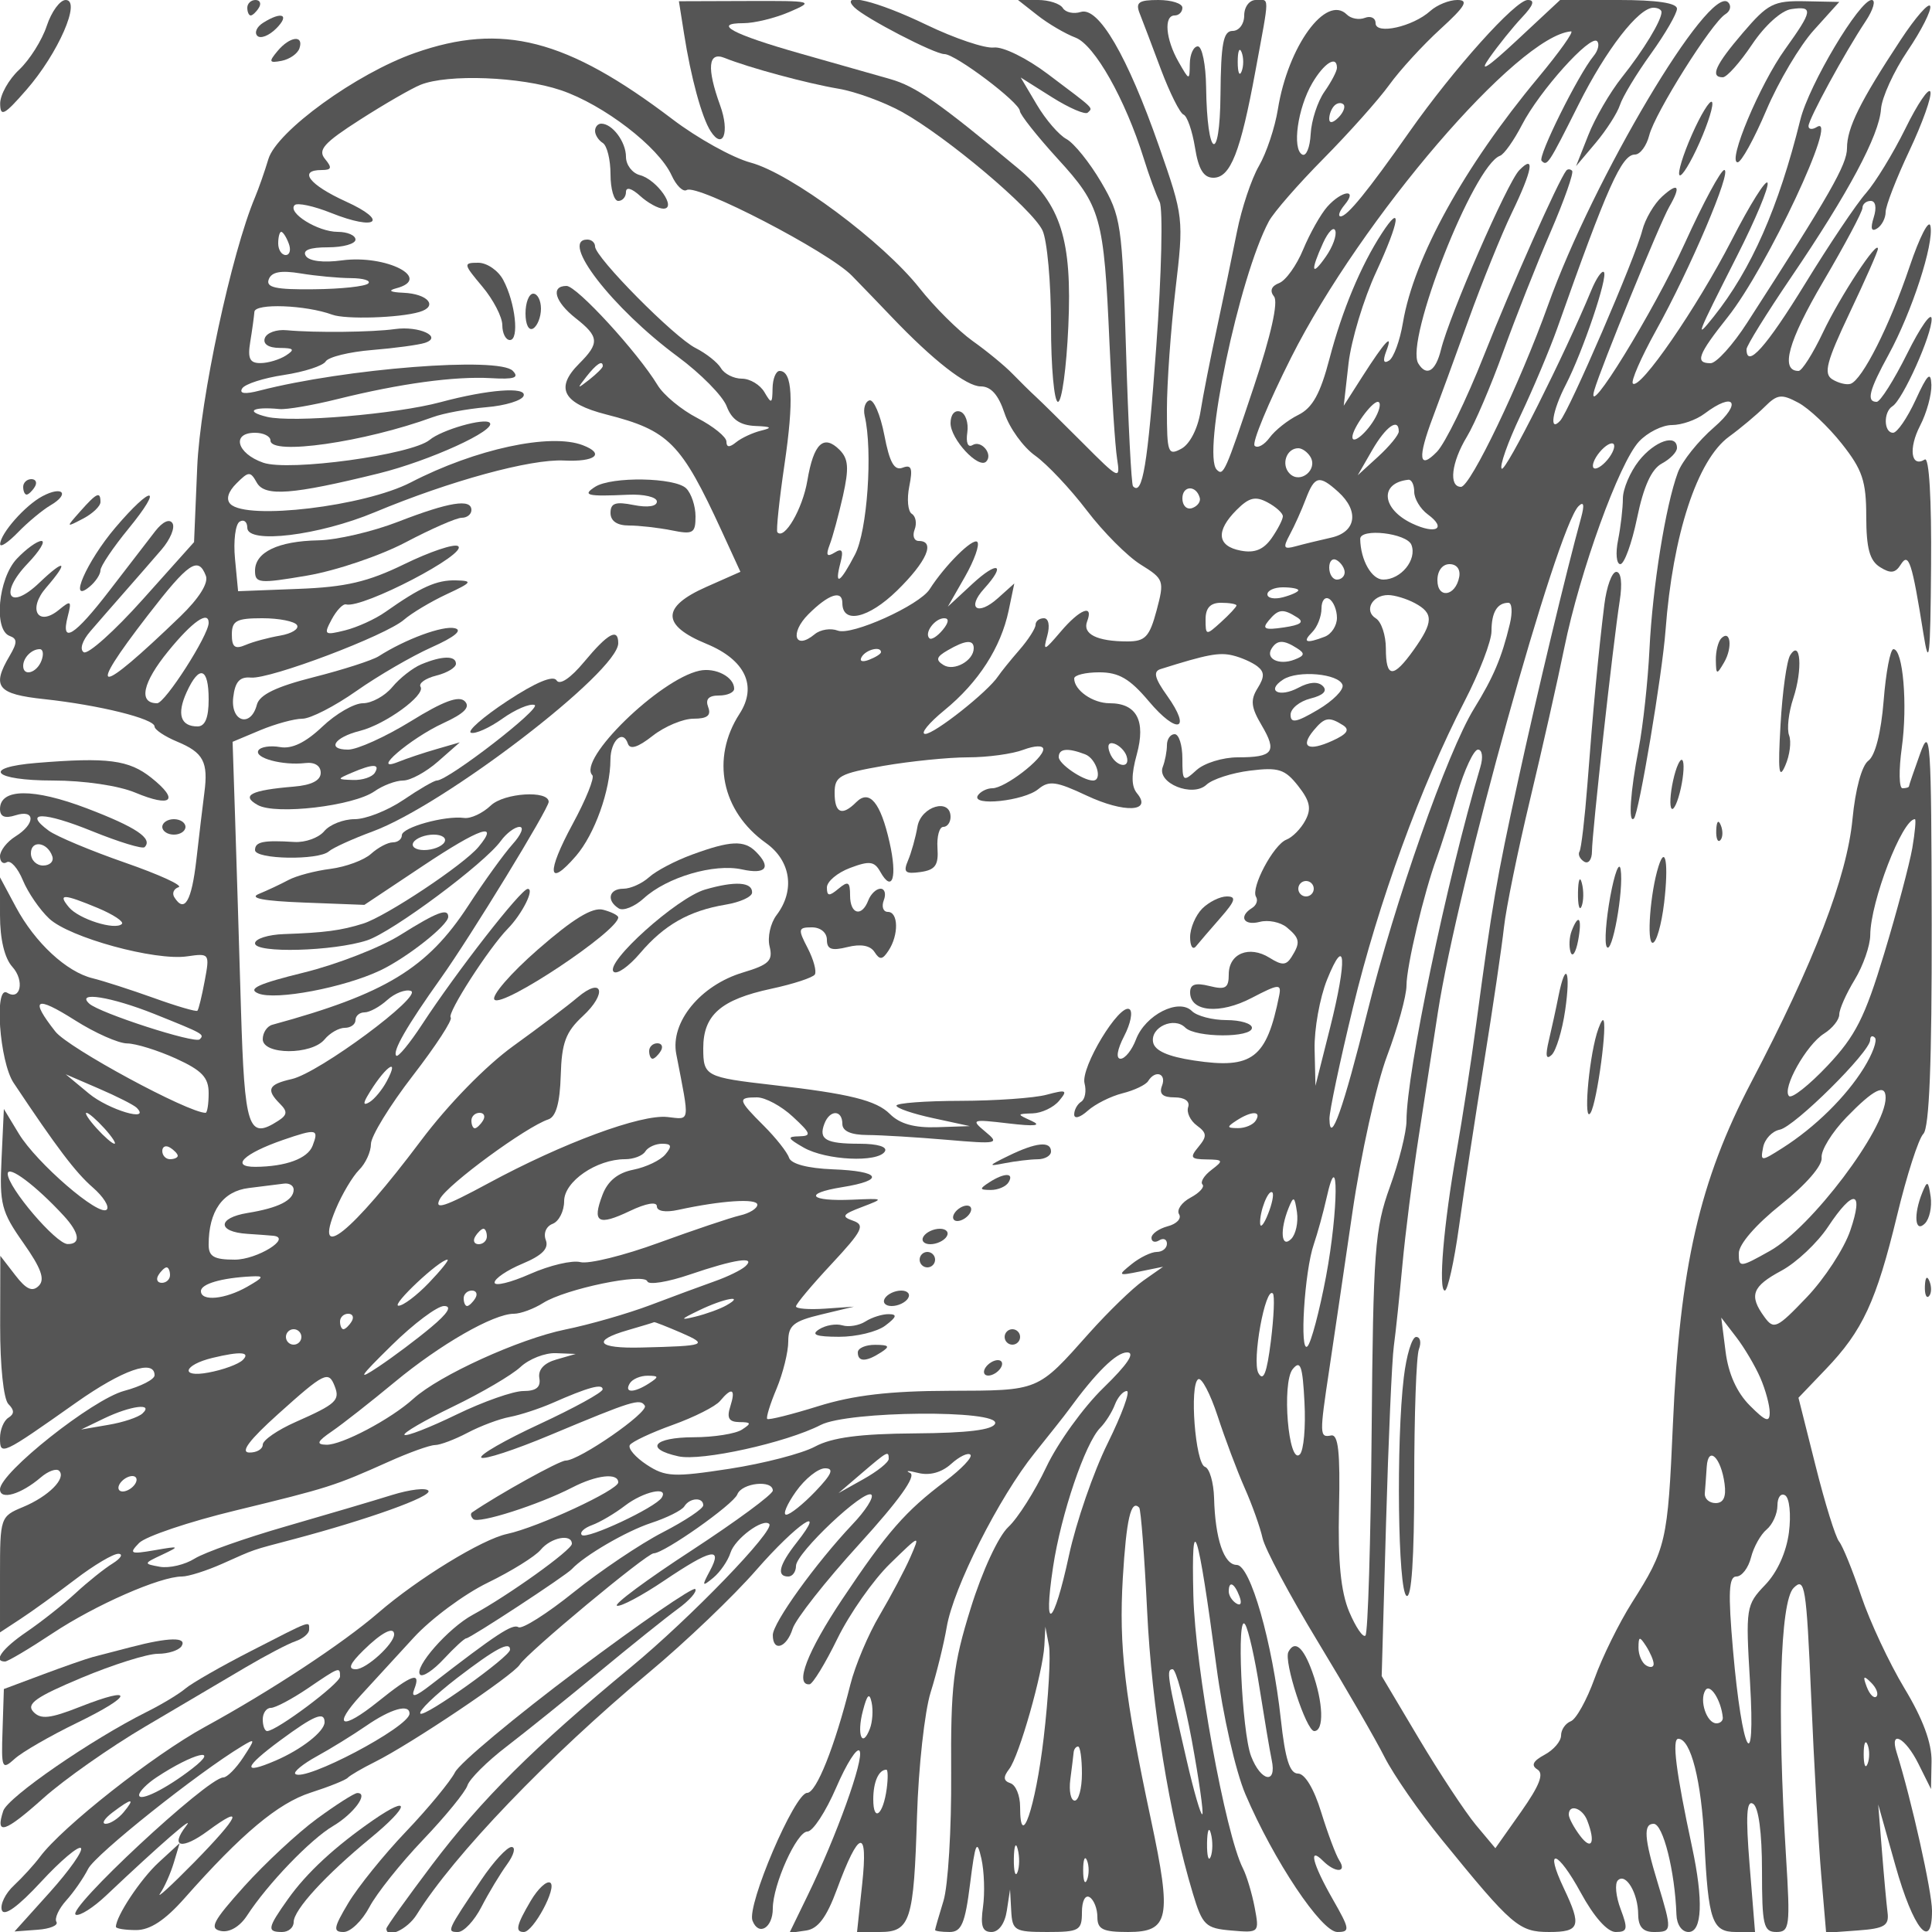 <svg xmlns="http://www.w3.org/2000/svg" version="1.0" width="250" height="250" viewBox="0 0 250 250" preserveAspectRatio="xMidYMid meet">
<g transform="translate(0,250) scale(0.01,-0.01)" fill="#555555" stroke="none">
<path d="M605 24665 c-61 -185 -222 -440 -358 -568 -136 -127 -246 -325 -245 -439 2 -176 54 -148 339 179 412 471 714 1163 509 1163 -74 0 -184 -151 -245 -335z"/>
<path d="M3200 24900 c0 -55 20 -100 44 -100 24 0 72 45 106 100 34 55 14 100 -44 100 -58 0 -106 -45 -106 -100z"/>
<path d="M8851 24567 c89 -570 230 -1087 344 -1264 161 -251 250 -15 124 332 -176 486 -156 701 56 616 315 -127 1067 -330 1475 -399 220 -37 589 -172 821 -300 577 -320 1683 -1252 1818 -1532 61 -126 111 -677 111 -1225 0 -547 41 -995 90 -995 50 0 110 439 134 975 51 1123 -96 1585 -649 2045 -1032 859 -1324 1062 -1656 1157 -203 58 -729 207 -1169 332 -870 247 -1139 391 -731 391 142 0 409 65 595 145 327 141 312 145 -546 142 l-883 -3 66 -417z"/>
<path d="M11055 24905 c139 -139 1037 -605 1166 -605 143 0 972 -625 976 -736 2 -47 222 -325 489 -618 561 -613 599 -749 671 -2394 29 -661 73 -1331 98 -1488 43 -277 29 -271 -440 200 -267 267 -541 538 -610 601 -69 63 -206 198 -305 300 -99 102 -331 293 -516 424 -184 132 -493 439 -685 682 -473 599 -1664 1485 -2186 1625 -234 63 -689 316 -1011 561 -1369 1040 -2204 1255 -3335 857 -755 -265 -1785 -1012 -1894 -1372 -48 -161 -126 -382 -172 -492 -306 -725 -712 -2619 -749 -3493 l-41 -972 -665 -743 c-365 -408 -708 -715 -762 -682 -56 35 -21 148 84 270 100 116 302 348 449 515 148 168 360 412 473 543 113 131 177 284 142 341 -38 62 -127 21 -223 -102 -87 -113 -353 -458 -590 -766 -456 -594 -638 -706 -542 -336 52 203 41 211 -114 84 -274 -225 -408 9 -165 288 298 344 246 382 -87 64 -392 -376 -532 -149 -153 247 154 161 234 292 178 292 -56 0 -199 -104 -319 -231 -241 -257 -302 -921 -92 -998 100 -36 100 -87 0 -257 -237 -401 -161 -496 450 -561 711 -77 1425 -254 1425 -354 0 -41 132 -129 293 -196 339 -141 404 -262 351 -663 -21 -159 -67 -549 -103 -865 -62 -540 -154 -696 -286 -484 -31 51 -6 109 56 129 61 21 -250 163 -692 317 -443 154 -886 340 -987 413 -344 252 -65 249 562 -6 346 -140 650 -233 677 -206 111 111 -110 259 -747 502 -691 263 -1124 260 -1124 -8 0 -100 63 -126 200 -82 260 83 260 -111 0 -273 -110 -69 -200 -184 -200 -257 0 -72 40 -107 88 -77 49 30 143 -76 208 -234 66 -159 219 -382 340 -495 261 -246 1371 -550 1786 -489 289 42 293 36 227 -316 -37 -198 -79 -372 -95 -388 -15 -15 -270 59 -566 166 -296 106 -650 220 -788 254 -339 82 -747 460 -995 923 l-205 383 0 -491 c0 -309 59 -556 160 -667 160 -177 107 -442 -67 -335 -171 106 -100 -892 83 -1166 557 -836 800 -1158 1024 -1353 138 -120 219 -249 181 -287 -97 -97 -908 603 -1138 983 l-193 319 -30 -645 c-28 -585 -2 -685 282 -1088 231 -328 283 -472 200 -555 -83 -83 -163 -47 -305 138 l-193 250 -2 -905 c-1 -521 44 -951 107 -1014 78 -78 78 -127 0 -176 -60 -37 -109 -156 -109 -264 0 -231 20 -222 986 460 601 424 1014 568 1014 353 0 -53 -177 -144 -394 -202 -411 -111 -1606 -1059 -1606 -1274 0 -144 271 -65 526 153 96 83 204 122 239 87 97 -97 -138 -332 -468 -469 -292 -121 -297 -136 -297 -873 l0 -749 265 174 c146 95 465 326 708 511 243 186 495 335 560 332 64 -3 30 -59 -75 -125 -106 -65 -322 -238 -480 -384 -158 -146 -443 -371 -632 -500 -317 -216 -440 -385 -281 -385 35 0 312 164 615 365 553 367 1391 735 1674 735 84 0 320 75 524 166 437 195 358 168 922 317 965 256 1790 552 1744 626 -26 43 -238 18 -471 -54 -233 -73 -850 -255 -1373 -406 -522 -150 -1054 -338 -1181 -417 -127 -80 -329 -127 -450 -106 -215 39 -214 42 31 157 233 110 226 114 -100 57 -314 -54 -335 -44 -200 94 83 85 645 275 1250 421 1202 292 1277 316 1978 630 262 118 532 215 600 216 67 0 257 72 422 159 165 87 411 180 548 205 136 26 383 107 550 180 462 204 652 256 650 177 -1 -40 -368 -241 -815 -449 -447 -207 -787 -402 -755 -434 31 -32 432 99 890 291 1073 449 1166 477 1226 380 53 -85 -849 -710 -1026 -710 -80 0 -873 -440 -1210 -671 -23 -16 -16 -55 16 -86 65 -65 846 185 1279 408 315 163 597 195 597 67 0 -99 -1041 -582 -1438 -667 -324 -69 -1154 -577 -1669 -1022 -460 -397 -1389 -1009 -2243 -1476 -666 -364 -1847 -1295 -2133 -1681 -74 -99 -225 -265 -336 -369 -112 -103 -182 -248 -157 -321 30 -84 211 47 505 365 253 274 486 471 518 439 32 -32 -148 -288 -400 -569 l-459 -510 296 22 c163 11 274 58 246 102 -27 45 30 169 126 276 97 107 225 292 285 411 93 185 1416 1240 1991 1587 174 105 175 98 14 -148 -93 -141 -208 -257 -256 -257 -203 0 -2057 -1728 -1908 -1777 52 -18 227 94 390 248 700 662 1165 1066 1037 902 -215 -278 -56 -314 282 -64 481 355 408 191 -180 -409 -297 -302 -494 -482 -438 -400 57 83 136 263 177 400 l75 250 -272 -250 c-233 -214 -553 -696 -553 -833 0 -23 118 -42 262 -42 180 0 374 127 625 411 739 836 1211 1231 1632 1367 237 76 454 163 481 193 28 30 185 122 350 204 466 232 1791 1122 1875 1259 92 151 1643 1441 1733 1441 135 0 1033 633 1083 763 58 149 459 192 459 49 0 -49 -473 -397 -1051 -775 -579 -377 -1013 -699 -965 -715 47 -16 322 130 611 325 609 410 760 442 592 128 -108 -202 -103 -211 43 -91 89 74 190 220 223 325 57 180 421 450 501 371 79 -80 -1020 -1217 -1790 -1853 -1261 -1041 -1932 -1709 -2574 -2558 -324 -430 -590 -801 -590 -825 0 -137 273 -10 392 181 479 770 1704 2046 3008 3135 468 390 1092 986 1387 1325 523 599 934 877 520 352 -226 -288 -263 -437 -107 -437 55 0 100 62 100 137 0 167 890 1006 976 921 33 -34 -77 -207 -246 -384 -475 -503 -1030 -1274 -1030 -1432 0 -223 179 -166 257 83 39 124 425 615 859 1091 518 569 745 886 661 924 -70 32 -23 32 105 0 148 -37 303 6 426 117 106 96 218 150 249 119 31 -31 -115 -184 -323 -341 -518 -389 -755 -660 -1336 -1530 -452 -677 -620 -1114 -423 -1100 41 3 204 269 361 591 157 321 463 758 680 969 392 382 394 383 264 85 -72 -165 -251 -502 -397 -750 -147 -247 -318 -652 -380 -900 -202 -804 -440 -1400 -559 -1400 -161 0 -783 -1455 -707 -1653 79 -205 263 -95 263 157 0 307 310 996 448 996 70 0 237 256 372 568 135 313 271 527 303 475 62 -101 -299 -1104 -674 -1874 l-234 -481 215 31 c155 22 265 169 399 531 286 777 406 804 328 75 l-67 -625 294 0 c396 0 441 140 482 1500 19 633 99 1353 176 1600 78 248 171 627 208 843 85 510 678 1684 1139 2256 198 247 394 494 434 550 357 490 621 751 761 751 110 0 8 -154 -306 -459 -260 -252 -592 -714 -739 -1025 -147 -311 -368 -661 -492 -776 -129 -121 -337 -570 -486 -1050 -228 -732 -260 -1007 -253 -2140 5 -715 -40 -1457 -100 -1649 -59 -192 -108 -361 -108 -375 0 -14 84 -26 187 -26 155 0 201 109 266 625 67 534 88 581 146 325 37 -165 46 -446 21 -625 -35 -248 -9 -325 110 -325 94 0 173 110 198 275 l42 275 15 -275 c14 -257 44 -275 465 -275 416 0 450 19 450 256 0 145 43 229 100 194 55 -34 100 -149 100 -256 0 -160 71 -194 398 -194 531 0 567 179 296 1450 -343 1609 -417 2248 -365 3131 46 762 105 1020 212 911 22 -23 68 -627 103 -1342 59 -1228 288 -2644 591 -3650 125 -415 164 -452 499 -481 362 -31 363 -29 301 300 -35 182 -103 409 -151 503 -228 446 -618 2594 -642 3528 -29 1161 58 893 299 -919 83 -627 248 -1353 375 -1650 365 -855 983 -1781 1189 -1781 168 0 163 35 -60 425 -261 457 -320 690 -125 495 158 -158 314 -155 211 5 -45 69 -150 350 -235 625 -92 302 -211 500 -300 500 -107 0 -166 187 -222 701 -109 998 -395 1999 -571 1999 -165 0 -279 336 -293 867 -6 201 -59 383 -118 402 -125 42 -203 1062 -87 1134 43 27 156 -188 251 -477 94 -289 251 -706 348 -926 98 -220 202 -513 233 -652 30 -139 351 -740 713 -1337 362 -597 752 -1271 866 -1498 115 -227 448 -708 741 -1068 910 -1119 999 -1195 1388 -1195 399 0 424 74 192 563 -260 547 -85 502 219 -56 170 -312 343 -507 451 -507 153 0 161 38 64 296 -62 163 -78 331 -36 372 102 103 262 -165 263 -443 2 -158 62 -225 202 -225 238 0 239 13 49 641 -174 573 -186 759 -51 759 122 0 276 -616 295 -1175 4 -130 70 -225 157 -225 176 0 193 410 45 1100 -208 971 -262 1400 -178 1400 162 0 300 -544 338 -1336 50 -1020 100 -1164 407 -1164 l248 0 -70 865 c-52 642 -40 847 45 794 71 -44 115 -374 115 -865 0 -707 20 -794 186 -794 172 0 181 70 125 975 -117 1889 -77 3302 98 3477 146 146 165 26 227 -1397 36 -856 95 -1896 130 -2311 l64 -754 410 30 c344 25 406 62 385 230 -14 110 -47 470 -73 800 l-48 600 223 -792 c230 -819 473 -1117 473 -582 0 246 -267 1439 -458 2049 -95 301 114 191 283 -150 l162 -325 7 356 c4 239 -111 551 -351 948 -196 326 -448 864 -559 1194 -111 331 -240 648 -286 704 -47 57 -184 498 -305 982 l-221 879 353 369 c478 498 654 879 923 1990 125 519 278 994 340 1056 77 77 111 923 108 2717 -4 2390 -17 2572 -149 2205 -79 -220 -145 -411 -145 -425 -1 -14 -39 -25 -84 -25 -45 0 -49 236 -9 525 77 554 16 1275 -108 1275 -41 0 -98 -301 -127 -669 -33 -412 -109 -710 -198 -775 -85 -63 -168 -369 -205 -756 -72 -748 -497 -1854 -1308 -3400 -672 -1282 -927 -2396 -1016 -4436 -66 -1515 -87 -1604 -531 -2304 -166 -263 -384 -704 -483 -981 -100 -277 -238 -526 -307 -552 -69 -27 -126 -109 -126 -184 0 -75 -96 -187 -214 -250 -150 -81 -177 -137 -92 -190 88 -54 28 -207 -211 -547 l-333 -472 -253 302 c-138 167 -469 668 -735 1114 l-483 812 56 1969 c31 1083 76 2118 101 2300 25 182 74 655 111 1050 36 395 131 1147 212 1669 81 523 192 1243 247 1600 252 1637 1541 6274 1820 6550 68 67 79 18 33 -150 -192 -698 -573 -2287 -815 -3400 -280 -1282 -334 -1595 -542 -3150 -66 -495 -181 -1237 -254 -1650 -167 -937 -240 -1800 -152 -1800 37 0 120 371 183 825 63 454 209 1410 324 2125 115 715 231 1503 258 1750 27 248 179 990 337 1650 158 660 358 1546 444 1968 202 990 710 2393 966 2668 110 118 302 214 427 214 125 0 314 66 421 147 387 292 492 143 124 -176 -204 -176 -415 -440 -469 -586 -158 -426 -327 -1475 -367 -2285 -20 -412 -83 -992 -140 -1289 -108 -557 -136 -976 -61 -902 64 64 367 1867 409 2436 93 1237 410 2205 822 2505 151 110 358 284 461 386 163 163 218 169 435 53 136 -72 389 -311 563 -531 266 -336 316 -483 316 -942 1 -412 44 -571 179 -655 137 -86 198 -78 268 34 103 164 145 33 293 -895 73 -460 90 -317 99 881 7 861 -25 1408 -81 1373 -179 -110 -214 142 -61 438 85 164 150 402 146 528 -7 181 -51 139 -204 -195 -108 -234 -239 -425 -292 -425 -121 0 -127 269 -8 343 133 82 513 929 507 1131 -3 97 -145 -105 -316 -449 -171 -344 -349 -625 -395 -625 -136 0 -99 148 155 612 301 552 587 1430 541 1662 -19 97 -140 -139 -270 -524 -256 -760 -613 -1469 -765 -1517 -52 -16 -158 10 -236 59 -115 73 -74 228 225 859 201 423 366 796 366 829 0 130 -489 -614 -711 -1082 -130 -274 -272 -498 -316 -498 -241 0 -134 385 318 1154 280 476 509 906 509 955 0 50 48 91 107 91 63 0 79 -86 39 -213 -45 -143 -31 -190 43 -144 61 38 111 134 111 213 0 79 139 437 308 795 169 358 291 701 271 761 -20 60 -166 -155 -324 -477 -159 -322 -389 -697 -510 -835 -122 -137 -477 -666 -789 -1175 -502 -817 -756 -1101 -756 -844 0 45 259 462 575 928 744 1095 1141 1839 1165 2179 10 149 165 489 344 754 179 264 310 525 293 578 -18 53 -190 -144 -383 -437 -525 -797 -694 -1138 -694 -1400 0 -213 -220 -597 -1291 -2258 -186 -289 -400 -525 -474 -525 -206 0 -165 110 221 596 510 641 1449 2643 1155 2461 -61 -38 -110 -32 -109 12 2 92 466 945 739 1356 100 151 135 275 78 275 -157 0 -811 -1097 -923 -1550 -281 -1136 -635 -1939 -1123 -2550 -245 -306 -228 -263 306 792 235 463 412 886 393 941 -18 55 -228 -279 -465 -742 -452 -877 -1187 -1944 -1278 -1854 -28 29 106 336 298 683 444 798 989 2080 885 2080 -44 0 -273 -425 -509 -944 -405 -889 -1298 -2340 -1173 -1906 82 287 850 2168 970 2374 155 269 119 324 -91 134 -105 -95 -221 -293 -258 -439 -86 -344 -947 -2340 -1063 -2464 -146 -158 -102 128 73 466 220 427 550 1401 493 1458 -26 26 -100 -83 -165 -241 -341 -825 -1108 -2352 -1157 -2303 -31 31 78 340 242 686 164 346 378 854 476 1129 648 1833 834 2250 1006 2250 67 0 150 112 185 249 72 287 808 1458 985 1567 65 40 81 109 36 154 -247 239 -1744 -2279 -2331 -3920 -360 -1006 -1004 -2350 -1126 -2350 -162 0 -124 318 77 650 100 165 312 660 470 1100 159 440 434 1137 612 1548 178 412 303 768 279 792 -23 24 -58 25 -76 2 -102 -130 -706 -1486 -1065 -2392 -228 -577 -503 -1139 -609 -1247 -233 -239 -252 -82 -52 447 73 193 279 754 457 1249 178 494 432 1121 563 1393 270 559 307 771 97 554 -154 -159 -903 -1876 -1012 -2321 -69 -280 -187 -352 -293 -179 -179 289 716 2565 1057 2688 53 19 180 199 284 400 226 438 884 1171 972 1083 34 -34 14 -121 -45 -192 -197 -238 -726 -1303 -673 -1356 73 -73 87 -52 480 731 354 707 775 1250 967 1250 58 0 105 -25 105 -57 0 -109 -235 -496 -512 -843 -153 -192 -350 -530 -436 -750 l-158 -400 253 300 c139 165 281 386 315 491 34 106 214 404 400 662 186 259 338 522 338 584 0 74 -260 113 -756 113 l-756 0 -563 -525 c-380 -354 -495 -427 -353 -225 116 165 306 401 423 525 148 157 171 225 74 225 -159 0 -958 -891 -1532 -1707 -540 -769 -804 -1093 -889 -1093 -40 0 -16 68 52 150 175 211 -35 188 -225 -25 -85 -96 -225 -344 -311 -551 -85 -207 -226 -404 -312 -437 -101 -39 -125 -101 -66 -174 57 -71 -39 -501 -260 -1163 -372 -1114 -395 -1165 -481 -1078 -194 194 288 2492 674 3214 63 117 382 483 709 813 327 331 709 759 848 951 139 193 438 519 664 725 322 294 369 375 218 375 -106 0 -263 -64 -350 -142 -226 -204 -708 -311 -708 -158 0 67 -62 98 -138 69 -76 -30 -181 -10 -233 42 -269 269 -762 -408 -893 -1224 -38 -237 -148 -567 -245 -734 -97 -167 -225 -550 -285 -853 -60 -302 -177 -865 -260 -1250 -83 -385 -179 -870 -212 -1079 -36 -221 -139 -420 -248 -478 -172 -93 -186 -54 -186 511 0 337 50 1032 110 1545 109 925 107 942 -213 1860 -408 1167 -782 1809 -1012 1736 -93 -29 -197 -6 -232 51 -36 57 -181 104 -322 104 l-258 0 252 -198 c138 -109 360 -239 492 -289 247 -94 644 -798 883 -1563 68 -220 161 -473 206 -563 44 -90 25 -932 -44 -1873 -111 -1535 -178 -1937 -301 -1806 -21 23 -62 814 -90 1758 -50 1638 -64 1736 -322 2177 -149 254 -351 504 -448 557 -98 52 -271 253 -385 446 l-208 351 406 -256 c223 -140 431 -230 462 -198 67 67 104 31 -516 498 -274 207 -582 358 -700 344 -115 -14 -509 119 -874 295 -641 309 -1134 428 -931 225z m8848 -911 c-956 -1148 -1608 -2330 -1749 -3168 -39 -234 -120 -455 -180 -492 -71 -44 -83 -3 -36 122 96 249 -15 131 -310 -330 l-240 -376 62 548 c35 301 196 836 360 1188 301 653 337 905 69 492 -270 -415 -512 -996 -674 -1614 -120 -459 -220 -641 -405 -733 -136 -67 -303 -200 -372 -295 -69 -94 -156 -141 -193 -104 -38 37 176 552 473 1143 908 1801 2935 4163 3621 4219 43 3 -149 -267 -426 -600z m-2603 128 c0 -43 -73 -182 -162 -309 -89 -127 -169 -374 -178 -547 -9 -174 -58 -293 -109 -266 -134 72 -59 603 130 925 154 262 319 364 319 197z m-10043 -289 c555 -188 1266 -735 1433 -1101 61 -134 149 -220 196 -191 136 84 1836 -798 2138 -1109 151 -155 382 -394 513 -532 537 -563 969 -900 1153 -900 133 0 230 -109 309 -348 64 -192 242 -439 396 -548 154 -110 455 -429 668 -709 213 -280 527 -595 698 -701 301 -187 308 -206 205 -594 -92 -342 -147 -400 -378 -400 -391 0 -583 95 -521 258 89 232 -93 162 -343 -133 -215 -252 -229 -257 -172 -50 36 131 17 225 -45 225 -59 0 -107 -38 -107 -85 0 -46 -94 -193 -209 -325 -115 -132 -238 -285 -275 -340 -133 -202 -827 -750 -944 -747 -67 2 45 140 249 307 440 360 730 810 831 1290 l73 350 -213 -191 c-261 -234 -409 -132 -178 123 291 321 178 367 -152 62 l-317 -294 222 388 c121 213 193 415 159 450 -57 56 -417 -301 -616 -612 -133 -209 -1011 -605 -1189 -536 -92 35 -226 14 -299 -47 -257 -213 -327 13 -81 259 260 260 439 319 439 145 0 -277 338 -200 707 160 385 376 502 643 282 643 -61 0 -85 66 -54 147 31 81 15 172 -36 204 -51 31 -66 191 -33 355 47 234 29 286 -86 242 -108 -42 -169 67 -237 423 -51 263 -138 465 -193 448 -55 -17 -82 -107 -61 -200 106 -455 34 -1491 -125 -1794 -195 -375 -270 -418 -189 -109 42 161 23 195 -76 133 -99 -61 -115 -35 -63 102 39 100 116 386 172 633 80 360 71 479 -44 595 -207 206 -336 83 -417 -399 -62 -366 -298 -772 -388 -667 -17 20 24 414 92 875 123 837 104 1212 -63 1212 -48 0 -89 -101 -91 -225 -3 -201 -14 -206 -105 -50 -56 96 -187 175 -292 175 -105 0 -226 61 -270 135 -44 75 -192 192 -330 262 -276 139 -1300 1174 -1300 1314 0 49 -45 89 -100 89 -364 0 322 -888 1169 -1514 298 -220 583 -509 634 -643 65 -172 174 -246 370 -255 209 -8 228 -23 77 -60 -110 -27 -256 -95 -325 -151 -86 -70 -125 -67 -125 9 0 60 -169 197 -375 304 -206 106 -439 298 -516 427 -258 425 -1045 1283 -1178 1283 -210 0 -152 -205 119 -418 304 -239 310 -322 44 -588 -316 -316 -210 -514 350 -657 812 -207 968 -364 1496 -1511 l241 -525 -440 -195 c-584 -258 -584 -497 0 -737 501 -206 662 -545 429 -905 -374 -578 -234 -1262 342 -1673 322 -229 379 -613 137 -932 -80 -105 -120 -289 -90 -407 45 -183 -8 -235 -345 -336 -551 -165 -943 -644 -863 -1055 176 -910 185 -847 -114 -815 -343 38 -1357 -337 -2317 -857 -570 -308 -708 -353 -627 -202 101 189 1116 933 1402 1028 100 33 150 213 161 567 12 424 64 564 285 769 320 296 259 518 -67 243 -123 -105 -496 -387 -829 -627 -359 -259 -846 -758 -1198 -1227 -901 -1200 -1401 -1601 -1102 -886 81 194 217 422 301 507 85 84 154 235 154 336 0 100 244 498 542 884 298 386 519 725 490 753 -51 52 493 898 739 1149 186 190 350 517 258 515 -88 -2 -920 -1070 -1369 -1757 -160 -244 -309 -425 -332 -402 -54 54 135 383 580 1008 382 536 1392 2189 1392 2277 0 153 -576 117 -749 -47 -106 -101 -261 -173 -346 -161 -245 33 -805 -122 -805 -224 0 -51 -53 -92 -117 -92 -65 0 -191 -67 -281 -148 -90 -82 -326 -169 -525 -195 -199 -25 -444 -90 -544 -144 -101 -54 -273 -135 -383 -180 -134 -55 57 -92 583 -112 l782 -30 758 505 c737 491 997 580 720 246 -192 -232 -1196 -899 -1493 -993 -287 -90 -498 -118 -1025 -136 -206 -7 -375 -61 -375 -120 0 -131 1016 -103 1450 39 327 107 1520 994 1731 1287 72 99 181 181 242 181 62 0 21 -101 -91 -225 -111 -124 -369 -481 -573 -795 -529 -811 -1072 -1141 -2534 -1540 -69 -18 -125 -103 -125 -187 0 -205 631 -207 800 -3 68 83 186 150 262 150 76 0 138 45 138 100 0 55 53 100 117 100 65 0 197 72 294 160 98 88 235 141 305 118 169 -56 -1189 -1063 -1541 -1141 -304 -69 -336 -136 -151 -321 99 -99 94 -144 -25 -220 -386 -248 -434 -104 -481 1454 -24 825 -59 1939 -76 2476 l-32 975 357 150 c197 82 442 149 546 149 104 0 418 161 698 358 280 197 719 452 974 566 298 133 406 222 300 247 -154 37 -638 -141 -985 -363 -82 -52 -460 -174 -839 -270 -489 -124 -703 -228 -737 -357 -79 -302 -342 -221 -306 94 24 204 83 270 229 257 250 -22 1744 543 1981 749 98 85 345 233 550 329 333 155 345 175 122 180 -248 7 -455 -86 -912 -408 -131 -93 -367 -200 -524 -239 -267 -66 -278 -57 -172 142 63 117 146 205 186 194 215 -56 1596 664 1448 755 -52 32 -364 -73 -692 -233 -474 -231 -760 -298 -1376 -321 l-777 -30 -40 420 c-22 230 5 447 60 480 54 34 99 -2 99 -79 0 -214 924 -102 1650 201 976 407 2017 691 2448 669 405 -20 536 86 244 198 -419 161 -1391 -49 -2226 -481 -599 -310 -2122 -492 -2334 -280 -60 60 -31 159 78 267 158 158 180 159 263 10 103 -184 458 -157 1577 119 659 163 1532 561 1437 656 -67 67 -620 -91 -777 -222 -233 -193 -1822 -411 -2154 -295 -342 119 -415 387 -106 387 110 0 200 -45 200 -100 0 -196 1213 -22 2100 302 138 51 450 108 695 129 244 20 461 87 481 148 40 120 -462 82 -1076 -83 -577 -155 -1917 -268 -2244 -190 -293 70 -189 135 161 101 91 -9 429 49 750 129 810 201 1512 297 1983 271 306 -18 373 5 285 95 -181 185 -2164 30 -3275 -256 -191 -50 -268 -40 -226 28 35 57 278 135 540 174 262 40 505 118 540 175 36 58 306 124 600 148 295 24 602 66 683 92 239 78 -75 223 -386 179 -291 -41 -1034 -49 -1401 -15 -132 13 -259 -33 -283 -102 -27 -76 47 -126 190 -127 187 -1 203 -20 83 -98 -83 -53 -230 -98 -328 -98 -140 -2 -169 59 -134 273 25 151 49 327 54 390 8 114 665 89 1008 -37 172 -63 865 -42 1126 35 249 73 114 235 -207 249 -169 7 -204 28 -94 57 481 126 -125 439 -700 362 -242 -33 -426 -10 -468 58 -46 74 51 111 287 111 196 0 356 45 356 100 0 55 -104 100 -231 100 -256 0 -654 248 -556 346 34 34 246 -11 471 -101 590 -236 755 -108 191 148 -474 216 -621 407 -313 407 130 0 138 29 44 143 -97 117 -16 208 454 509 315 202 667 405 782 451 352 142 1296 106 1815 -70z m10061 -355 c-71 -71 -118 -77 -118 -15 0 57 30 134 67 170 36 37 90 44 118 15 28 -28 -2 -105 -67 -170z m-161 -1798 c-187 -268 -203 -191 -36 177 67 146 138 217 158 157 20 -60 -35 -210 -122 -334z m-13421 170 c32 -82 14 -150 -39 -150 -53 0 -97 68 -97 150 0 83 18 150 39 150 22 0 66 -67 97 -150z m806 -449 c160 -1 261 -32 223 -69 -38 -38 -354 -72 -704 -75 -496 -6 -624 23 -583 129 36 96 157 118 412 76 198 -33 491 -60 652 -61z m3258 -1139 c0 -21 -79 -99 -175 -175 -159 -124 -162 -121 -38 38 131 167 213 220 213 137z m10003 -656 c-105 -197 -303 -367 -303 -261 0 110 249 455 328 455 43 0 32 -87 -25 -194z m297 -189 c0 -45 -120 -191 -266 -325 l-265 -242 187 325 c177 307 344 425 344 242z m2700 -367 c-71 -85 -151 -132 -179 -105 -27 28 8 120 79 205 71 85 151 132 179 105 27 -28 -8 -120 -79 -205z m-3845 41 c103 -166 -128 -358 -266 -220 -116 116 -43 329 111 329 49 0 118 -49 155 -109z m362 -456 c274 -248 232 -520 -92 -592 -151 -34 -358 -84 -459 -112 -157 -43 -168 -21 -75 153 60 111 153 318 206 459 115 301 174 314 420 92z m983 1 c0 -90 79 -221 175 -292 250 -183 109 -265 -202 -118 -397 188 -426 526 -48 566 41 4 75 -66 75 -156z m-2775 -78 c14 -50 -31 -110 -100 -133 -69 -23 -125 33 -125 125 0 169 179 176 225 8z m1075 -239 c0 -41 -66 -169 -146 -284 -105 -148 -220 -195 -400 -160 -306 58 -325 254 -52 527 161 161 243 181 400 97 109 -58 198 -139 198 -180z m1664 -370 c74 -192 -135 -449 -365 -449 -150 0 -293 252 -298 525 -2 146 605 76 663 -76z m-864 -355 c0 -52 -45 -94 -100 -94 -55 0 -100 70 -100 156 0 86 45 128 100 94 55 -34 100 -104 100 -156z m-14736 -45 c36 -94 -89 -292 -330 -525 -1085 -1046 -1236 -1041 -422 13 529 685 653 770 752 512z m16218 -16 c-48 -251 -282 -285 -282 -41 0 123 65 208 157 208 93 0 144 -68 125 -167z m-2082 -171 c0 -21 -90 -62 -200 -91 -110 -29 -200 -11 -200 38 0 50 90 91 200 91 110 0 200 -17 200 -38z m500 -357 c0 -101 -71 -211 -158 -244 -241 -93 -294 -73 -162 59 66 66 120 204 120 306 0 102 45 158 100 124 55 -34 100 -144 100 -245z m1007 191 c245 -131 243 -245 -14 -606 -265 -371 -360 -367 -360 19 0 170 -58 345 -129 389 -158 97 -50 302 158 302 83 0 238 -47 345 -104z m-2307 -31 c0 -18 -90 -115 -200 -215 -194 -176 -200 -175 -200 35 0 148 62 215 200 215 110 0 200 -16 200 -35z m3537 -240 c-105 -437 -212 -688 -463 -1095 -344 -558 -1026 -2499 -1381 -3928 -309 -1246 -484 -1738 -490 -1380 -2 94 135 742 304 1439 328 1358 880 2873 1444 3964 192 371 349 779 349 908 0 244 74 367 219 367 46 0 55 -124 18 -275z m-2752 86 c96 -61 46 -98 -172 -130 -247 -37 -286 -19 -198 87 127 153 185 160 370 43z m-14085 -71 c0 -160 -564 -1040 -667 -1040 -246 0 -189 266 145 675 311 382 522 529 522 365z m1143 -29 c30 -49 -68 -110 -219 -136 -151 -26 -353 -80 -449 -122 -135 -57 -175 -26 -175 136 0 179 60 211 394 211 217 0 419 -40 449 -89z m8355 -63 c-70 -84 -147 -132 -172 -107 -70 69 71 259 192 259 66 0 59 -57 -20 -152z m402 -236 c0 -161 -254 -302 -390 -218 -106 65 -95 106 53 191 230 134 337 142 337 27z m4183 0 c107 -67 100 -97 -34 -148 -198 -76 -377 11 -295 143 71 114 156 116 329 5z m-16247 -162 c-61 -159 -236 -208 -236 -67 0 106 109 217 214 217 44 0 54 -67 22 -150z m10864 111 c0 -22 -70 -66 -155 -99 -89 -34 -129 -18 -94 39 58 95 249 141 249 60z m4871 -184 c93 -73 93 -137 2 -283 -95 -152 -85 -247 52 -478 204 -346 152 -416 -309 -416 -193 0 -433 -74 -533 -165 -174 -158 -183 -150 -183 150 0 173 -45 315 -100 315 -55 0 -100 -64 -100 -142 0 -78 -24 -205 -54 -282 -80 -209 386 -399 566 -230 76 71 329 153 563 182 369 46 452 19 623 -198 154 -196 174 -295 93 -446 -57 -108 -168 -220 -245 -249 -167 -65 -464 -624 -393 -740 28 -45 5 -109 -51 -144 -178 -110 -110 -234 99 -180 110 29 267 -3 350 -71 171 -142 179 -197 61 -384 -69 -109 -123 -111 -285 -9 -262 163 -527 55 -527 -215 0 -178 -42 -203 -250 -151 -181 45 -250 23 -250 -82 0 -253 384 -288 797 -72 349 182 386 185 356 33 -163 -817 -346 -957 -1102 -843 -339 51 -509 127 -530 236 -37 195 271 335 416 190 132 -132 863 -135 863 -3 0 55 -148 100 -330 100 -181 0 -383 53 -447 117 -170 170 -602 -49 -723 -366 -52 -138 -142 -251 -200 -251 -63 0 -44 119 47 294 84 162 114 318 68 347 -129 80 -635 -755 -581 -960 26 -99 6 -206 -43 -237 -50 -31 -91 -105 -91 -165 0 -62 77 -40 175 48 96 86 299 188 451 226 152 38 301 109 331 158 92 149 241 99 179 -61 -40 -105 8 -150 162 -150 131 0 202 -50 177 -125 -24 -69 27 -176 112 -239 131 -96 134 -140 22 -275 -116 -140 -103 -161 104 -164 217 -3 223 -14 64 -135 -96 -73 -148 -157 -117 -189 31 -31 -38 -108 -154 -170 -116 -62 -183 -159 -149 -215 35 -56 -31 -126 -147 -156 -115 -31 -210 -98 -210 -150 0 -51 45 -66 100 -32 55 34 100 14 100 -44 0 -58 -59 -106 -131 -106 -72 0 -218 -71 -325 -157 -185 -149 -179 -154 106 -96 l300 61 -255 -179 c-140 -98 -455 -404 -700 -678 -677 -760 -638 -744 -1811 -748 -771 -2 -1241 -57 -1696 -199 -346 -108 -643 -182 -660 -165 -17 17 37 193 121 392 83 200 151 474 151 610 0 208 67 263 425 349 l425 102 -375 -26 c-206 -14 -375 -1 -375 29 0 31 207 278 461 550 400 430 437 503 277 559 -155 54 -137 82 115 177 293 112 292 113 -124 95 -556 -24 -642 80 -132 162 563 90 501 208 -121 231 -324 13 -539 69 -566 150 -23 71 -170 257 -326 413 -337 336 -344 368 -89 368 107 0 316 -112 464 -250 236 -218 246 -250 81 -254 -160 -3 -150 -26 60 -146 289 -165 959 -197 1050 -50 37 60 -93 100 -327 100 -437 0 -534 55 -455 260 70 183 232 181 232 -3 0 -94 111 -143 325 -144 179 -1 640 -29 1025 -62 661 -57 689 -51 500 105 -190 158 -176 163 300 107 339 -40 435 -30 300 32 -196 89 -195 91 13 98 117 4 271 77 342 163 115 138 95 147 -163 78 -160 -43 -663 -78 -1117 -79 -454 -1 -825 -29 -825 -62 0 -33 214 -106 475 -162 l475 -103 -425 -14 c-294 -10 -482 43 -610 171 -176 176 -522 262 -1515 375 -872 100 -900 115 -900 476 0 430 228 629 878 769 286 61 541 145 566 185 25 41 -17 195 -93 342 -128 246 -123 268 55 268 112 0 194 -68 194 -161 0 -124 61 -145 266 -94 172 43 295 21 350 -64 68 -106 103 -102 182 19 133 202 128 500 -9 500 -61 0 -84 68 -53 150 32 82 13 150 -42 150 -55 0 -126 -68 -158 -150 -85 -222 -236 -182 -236 62 0 178 -25 192 -150 88 -121 -101 -150 -98 -150 16 0 77 135 191 300 253 252 95 315 87 392 -52 156 -277 221 -68 119 382 -116 517 -261 691 -431 521 -185 -185 -280 -144 -280 120 0 216 62 250 633 350 348 60 841 110 1094 110 253 0 575 44 716 98 148 55 257 59 257 7 0 -124 -497 -505 -658 -505 -71 0 -156 -43 -189 -94 -88 -144 598 -71 783 83 138 114 232 101 625 -84 486 -228 853 -213 653 28 -76 92 -77 241 -4 505 119 435 -1 662 -352 662 -217 0 -458 168 -458 320 0 44 146 80 325 80 253 0 395 -83 641 -375 368 -437 559 -381 238 70 -164 229 -185 316 -86 347 599 189 757 219 932 177 110 -26 254 -90 321 -142z m-13571 -427 c0 -238 -46 -350 -144 -350 -220 0 -271 158 -141 443 164 360 285 320 285 -93z m14672 187 c20 -62 -123 -206 -318 -321 -279 -165 -354 -179 -354 -65 0 80 116 174 257 210 166 41 223 99 161 161 -62 62 -175 55 -316 -21 -249 -133 -424 -41 -199 105 191 125 721 77 769 -69z m6 -521 c92 -59 54 -115 -138 -202 -312 -142 -421 -82 -242 134 143 172 199 182 380 68z m-2801 -397 c60 -180 -147 -142 -216 39 -38 98 -15 143 58 119 65 -22 136 -93 158 -158z m-535 20 c146 -56 230 -339 101 -339 -130 0 -443 214 -443 304 0 110 115 122 342 35z m5114 -164 c-437 -1474 -956 -3955 -956 -4577 0 -147 -97 -532 -215 -857 -195 -540 -216 -815 -236 -3169 -12 -1418 -48 -2604 -80 -2636 -31 -32 -126 108 -211 309 -108 260 -147 650 -131 1336 16 728 -9 963 -103 944 -150 -30 -151 8 -23 856 55 368 190 1281 299 2029 109 748 311 1661 449 2027 138 367 251 777 251 910 0 249 227 1207 392 1653 50 138 169 509 264 825 94 316 215 575 269 575 55 0 69 -99 31 -225z m5589 -1050 c-36 -206 -199 -821 -364 -1365 -250 -828 -371 -1066 -733 -1450 -238 -252 -462 -429 -498 -393 -95 95 225 665 453 808 108 68 197 179 197 247 0 68 90 271 200 451 109 180 200 440 201 577 3 434 414 1500 578 1500 16 0 1 -169 -34 -375z m-18995 75 c-34 -55 -152 -100 -262 -100 -110 0 -172 45 -138 100 34 55 152 100 262 100 110 0 172 -45 138 -100z m-5073 -181 c22 -66 -32 -119 -119 -119 -87 0 -158 71 -158 158 0 177 215 146 277 -39z m16323 -419 c0 -55 -45 -100 -100 -100 -55 0 -100 45 -100 100 0 55 45 100 100 100 55 0 100 -45 100 -100z m-15731 -251 c199 -84 338 -176 308 -205 -86 -86 -558 63 -685 216 -149 179 -73 176 377 -11z m15942 -1549 l-189 -750 -11 473 c-6 260 67 665 161 900 242 600 263 268 39 -623z m-15566 -202 c113 -1 396 -89 630 -195 338 -154 425 -245 425 -448 0 -140 -18 -255 -40 -255 -225 0 -1776 839 -1943 1051 -336 427 -260 472 253 147 258 -164 562 -299 675 -300z m353 381 c640 -257 651 -263 586 -328 -60 -60 -1295 340 -1429 462 -178 163 285 89 843 -134z m22120 -699 c-231 -373 -632 -768 -1054 -1036 -279 -177 -285 -176 -249 11 21 106 117 208 215 227 191 37 1170 1007 1170 1160 0 50 28 64 61 30 34 -34 -30 -210 -143 -392z m-19115 -174 c-57 -107 -156 -227 -219 -266 -77 -47 -88 -25 -34 70 215 371 441 547 253 196z m-3235 -340 c193 -193 -364 -27 -618 184 l-300 249 426 -184 c235 -101 456 -213 492 -249z m22632 129 c0 -407 -962 -1681 -1496 -1981 -390 -219 -404 -220 -404 -32 0 117 220 371 547 632 324 258 537 505 525 605 -12 93 133 329 323 525 351 362 505 439 505 251z m-23050 -395 c100 -110 158 -200 131 -200 -28 0 -131 90 -231 200 -100 110 -158 200 -131 200 28 0 131 -90 231 -200z m4900 100 c-34 -55 -82 -100 -106 -100 -24 0 -44 45 -44 100 0 55 48 100 106 100 58 0 78 -45 44 -100z m10000 0 c-34 -55 -138 -99 -231 -98 -146 1 -148 14 -19 98 196 127 328 127 250 0z m-12205 -326 c-63 -166 -347 -270 -740 -273 -330 -1 -151 172 357 348 436 150 467 143 383 -75z m-1745 -130 c0 -24 -45 -44 -100 -44 -55 0 -100 48 -100 106 0 58 45 78 100 44 55 -34 100 -82 100 -106z m6310 18 c-63 -76 -249 -165 -414 -198 -202 -40 -332 -146 -400 -326 -137 -359 -58 -405 355 -208 209 100 349 124 349 60 0 -63 110 -82 275 -46 560 122 1025 152 1025 67 0 -48 -101 -111 -225 -139 -124 -29 -596 -188 -1049 -353 -453 -166 -909 -278 -1015 -251 -105 28 -398 -41 -651 -153 -253 -112 -460 -162 -460 -111 0 51 162 161 361 244 255 107 343 196 302 305 -34 88 4 179 89 211 81 32 148 164 148 294 0 254 420 542 789 542 110 0 227 45 261 100 34 55 132 100 218 100 122 0 131 -31 42 -138z m-7785 -794 c205 -223 225 -369 50 -366 -151 2 -775 734 -775 909 0 121 364 -151 725 -543z m16334 -785 c-85 -450 -193 -857 -240 -904 -106 -106 -39 975 82 1321 47 138 122 408 165 600 160 720 154 -159 -7 -1017z m-13359 1123 c0 -138 -196 -237 -597 -302 -392 -64 -394 -245 -3 -270 138 -9 289 -20 337 -25 247 -26 -210 -309 -499 -309 -268 0 -338 40 -338 193 0 435 182 693 520 734 181 23 386 48 455 57 69 9 125 -26 125 -78z m12608 -316 c-52 -132 -98 -187 -102 -123 -8 156 108 452 159 402 21 -22 -4 -148 -57 -279z m300 -322 c-129 -129 -150 112 -34 399 65 161 78 155 109 -54 18 -130 -15 -285 -75 -345z m7234 107 c-80 -234 -333 -621 -562 -861 -387 -405 -426 -424 -548 -256 -204 279 -161 395 221 600 194 105 464 360 601 566 331 500 468 477 288 -49z m-17642 -75 c0 -55 -48 -100 -106 -100 -58 0 -78 45 -44 100 34 55 82 100 106 100 24 0 44 -45 44 -100z m-750 -600 c-158 -165 -335 -298 -394 -296 -99 4 531 596 634 596 26 0 -82 -135 -240 -300z m4095 214 c-52 -48 -230 -135 -395 -193 -165 -59 -541 -197 -835 -309 -294 -111 -789 -253 -1100 -316 -597 -122 -1630 -592 -1965 -895 -293 -266 -930 -602 -1128 -596 -135 4 -119 42 75 175 137 94 500 379 808 634 591 490 1281 886 1545 886 86 0 257 63 379 140 289 183 1310 394 1348 279 16 -49 264 -9 551 89 580 198 864 240 717 106z m-7445 -114 c0 -55 -48 -100 -106 -100 -58 0 -78 45 -44 100 34 55 82 100 106 100 24 0 44 -45 44 -100z m1000 -150 c-287 -164 -600 -194 -600 -57 0 93 267 171 650 190 173 9 166 -9 -50 -133z m2950 -150 c-34 -55 -82 -100 -106 -100 -24 0 -44 45 -44 100 0 55 48 100 106 100 58 0 78 -45 44 -100z m10295 -555 c-52 -413 -96 -528 -161 -413 -87 155 90 1128 187 1030 25 -25 13 -303 -26 -617z m-7045 464 c-82 -47 -262 -112 -400 -146 -208 -51 -200 -37 50 83 320 155 601 205 350 63z m-3822 -284 c-180 -151 -485 -380 -678 -509 -286 -191 -255 -140 168 275 284 280 590 509 678 509 107 0 51 -92 -168 -275z m-1028 75 c-34 -55 -82 -100 -106 -100 -24 0 -44 45 -44 100 0 55 48 100 106 100 58 0 78 -45 44 -100z m4264 -146 c360 -157 323 -171 -514 -191 -572 -15 -651 88 -175 225 179 52 331 98 339 103 7 5 164 -57 350 -137z m13965 -584 c67 -154 121 -355 121 -447 0 -135 -52 -117 -257 89 -168 168 -278 411 -314 698 l-56 440 192 -250 c106 -137 247 -376 314 -530z m-18879 530 c0 -55 -45 -100 -100 -100 -55 0 -100 45 -100 100 0 55 45 100 100 100 55 0 100 -45 100 -100z m-758 -298 c-54 -54 -254 -128 -445 -163 -372 -70 -324 99 53 190 361 87 496 77 392 -27z m4058 6 c-160 -45 -239 -132 -221 -240 21 -118 -40 -168 -207 -168 -130 0 -520 -137 -866 -305 -346 -168 -649 -286 -672 -262 -23 23 259 187 627 365 369 178 761 408 873 512 112 105 319 186 460 180 l256 -10 -250 -72z m9620 -1228 c-147 -147 -237 928 -92 1104 100 122 128 43 152 -432 17 -320 -10 -622 -60 -672z m-12488 880 c70 -180 15 -230 -503 -459 -236 -104 -429 -237 -429 -295 0 -58 -79 -104 -175 -102 -119 3 2 164 375 499 600 539 652 565 732 357z m4068 40 c-196 -127 -328 -127 -250 0 34 55 138 99 231 98 146 -1 148 -14 19 -98z m1050 -300 c-48 -150 -18 -200 118 -202 154 -1 159 -16 32 -98 -82 -53 -364 -98 -625 -98 -521 -2 -638 -150 -196 -247 297 -66 1393 176 1841 406 355 183 2317 199 2257 19 -28 -83 -354 -123 -1034 -128 -719 -5 -1077 -53 -1297 -171 -167 -90 -665 -219 -1106 -287 -724 -111 -829 -106 -1071 52 -147 97 -245 211 -219 255 27 43 277 161 556 261 278 100 554 239 612 310 154 185 205 157 132 -72z m4884 -475 c-184 -371 -409 -1024 -501 -1450 -200 -928 -339 -1030 -206 -150 103 682 415 1602 611 1800 68 69 153 204 189 300 37 96 106 175 154 175 48 0 -64 -304 -247 -675z m-12489 386 c-52 -50 -252 -117 -445 -149 l-350 -60 300 145 c340 163 642 202 495 64z m9655 -589 c0 -44 -146 -161 -325 -261 l-325 -182 300 257 c337 288 350 295 350 186z m10816 -322 c23 -171 -14 -250 -116 -250 -82 0 -145 56 -140 125 6 69 17 224 25 345 19 280 185 122 231 -220z m-11766 -100 c-158 -165 -327 -300 -376 -300 -48 0 9 135 126 300 117 165 286 300 376 300 121 0 89 -75 -126 -300z m-8800 100 c-34 -55 -107 -100 -162 -100 -55 0 -72 45 -38 100 34 55 107 100 162 100 55 0 72 -45 38 -100z m6813 -179 c-80 -129 -971 -546 -1034 -484 -32 32 28 90 132 128 104 38 296 151 427 252 238 182 568 255 475 104z m14586 -449 c-33 -256 -150 -517 -308 -681 -248 -259 -253 -294 -196 -1254 76 -1272 -103 -937 -220 412 -65 745 -55 951 44 951 70 0 155 111 189 246 34 135 125 298 202 362 77 64 140 204 140 310 0 107 45 166 100 132 56 -35 78 -248 49 -478z m-14049 349 c0 -44 -236 -201 -525 -350 -289 -149 -807 -498 -1152 -775 -346 -278 -667 -481 -714 -452 -77 48 -285 -89 -1134 -746 -203 -158 -259 -172 -214 -55 90 233 -28 193 -467 -160 -474 -381 -603 -331 -220 86 152 166 458 499 680 741 222 242 653 562 958 710 306 149 613 340 684 425 133 161 404 213 404 78 0 -80 -825 -671 -1283 -919 -315 -170 -768 -686 -680 -775 34 -33 172 59 307 205 136 146 266 266 290 266 50 0 1291 813 1366 896 161 174 702 490 1024 596 205 67 399 164 431 215 69 113 245 123 245 14z m6938 -1176 c34 -89 18 -129 -39 -94 -55 33 -99 103 -99 155 0 144 72 112 138 -61z m261 -1192 c61 -387 131 -804 157 -928 68 -319 -140 -280 -267 50 -121 315 -191 1890 -76 1703 42 -67 126 -439 186 -825z m-11199 698 c0 -123 -360 -451 -495 -451 -108 0 -80 70 97 244 234 231 398 316 398 207z m8405 -1341 c-106 -903 -305 -1482 -305 -888 0 144 -56 280 -125 303 -92 31 -96 80 -16 184 128 165 435 1244 455 1598 l13 243 46 -242 c25 -133 -6 -672 -68 -1198z m7893 959 c1 -44 -43 -53 -98 -19 -55 34 -99 138 -98 231 1 146 14 148 98 19 53 -83 98 -186 98 -231z m-14798 184 c0 -91 -1106 -880 -1160 -827 -29 30 186 238 478 463 495 379 682 479 682 364z m-2200 -348 c0 -90 -822 -705 -943 -705 -31 0 -57 68 -57 150 0 83 47 150 105 150 58 0 271 113 474 250 416 283 421 285 421 155z m11022 -826 c93 -507 154 -936 136 -955 -19 -18 -110 295 -202 696 -254 1102 -266 1180 -182 1180 43 0 154 -414 248 -921z m8859 568 c-31 -30 -87 25 -125 124 -54 142 -42 154 56 56 69 -68 99 -149 69 -180z m-1988 -272 c4 -41 -33 -75 -82 -75 -126 0 -225 296 -144 427 60 98 205 -127 226 -352z m-11037 -145 c-100 -261 -172 -76 -90 233 55 212 85 239 113 106 21 -99 11 -252 -23 -339z m-5957 195 c-3 -173 -1366 -891 -1478 -779 -26 26 98 128 276 226 179 98 466 275 639 394 323 223 565 291 563 159z m-1099 -110 c0 -120 -301 -355 -638 -499 -434 -186 -410 -87 64 263 440 325 574 380 574 236z m19966 -540 c-28 -69 -50 -12 -50 125 0 138 22 194 50 125 28 -69 28 -181 0 -250z m-10166 -125 c0 -192 -42 -350 -93 -350 -51 0 -77 124 -57 275 20 151 39 309 43 350 4 41 30 75 57 75 28 0 50 -157 50 -350z m-11512 65 c-336 -261 -688 -436 -688 -343 0 44 101 147 225 229 476 315 838 404 463 114z m8986 -261 c-46 -341 -174 -442 -174 -137 0 225 70 383 170 383 20 0 22 -111 4 -246z m-9874 -304 c-68 -82 -173 -150 -231 -150 -59 0 -20 66 87 147 251 190 300 191 144 3z m18939 -108 c110 -285 58 -396 -92 -198 -81 107 -147 231 -147 275 0 143 177 86 239 -77z m-4873 -469 c-28 -68 -49 12 -47 177 3 165 25 220 50 123 26 -97 24 -232 -3 -300z m-2500 -200 c-28 -68 -49 12 -47 177 3 165 25 220 50 123 26 -97 24 -232 -3 -300z m900 -98 c-28 -69 -50 -12 -50 125 0 138 22 194 50 125 28 -69 28 -181 0 -250z"/>
<path d="M7700 23306 c0 -52 45 -122 100 -156 55 -34 100 -217 100 -406 0 -189 45 -344 100 -344 55 0 100 52 100 115 0 70 73 50 183 -50 100 -91 236 -165 301 -165 180 0 -83 376 -304 434 -99 26 -180 132 -180 237 0 193 -176 429 -320 429 -44 0 -80 -42 -80 -94z"/>
<path d="M6241 21292 c142 -169 259 -394 259 -500 0 -105 44 -192 98 -192 124 0 71 484 -86 777 -65 123 -211 223 -324 223 -196 0 -193 -15 53 -308z"/>
<path d="M6800 20944 c0 -145 43 -229 100 -194 55 34 100 149 100 256 0 107 -45 194 -100 194 -55 0 -100 -115 -100 -256z"/>
<path d="M12300 19524 c0 -206 361 -596 461 -497 93 94 -63 283 -176 214 -60 -37 -88 30 -68 164 18 124 -23 246 -92 269 -72 24 -125 -40 -125 -150z"/>
<path d="M7700 18700 c-171 -110 -103 -126 425 -102 207 10 375 -30 375 -88 0 -63 -119 -81 -300 -45 -235 47 -300 25 -300 -102 0 -105 85 -163 238 -163 130 0 378 -28 550 -62 281 -57 312 -39 312 180 0 133 -54 296 -120 362 -143 143 -968 157 -1180 20z"/>
<path d="M5150 18248 c-330 -128 -794 -236 -1032 -240 -520 -10 -818 -153 -818 -393 0 -164 52 -169 675 -63 371 63 945 257 1275 431 330 174 656 317 725 317 69 0 125 45 125 100 0 151 -286 105 -950 -152z"/>
<path d="M7560 16437 c-177 -213 -317 -307 -358 -241 -43 70 -272 -26 -638 -267 -314 -207 -525 -392 -469 -411 56 -18 238 63 405 182 167 119 354 199 417 178 103 -35 -1118 -978 -1265 -978 -35 0 -228 -112 -431 -250 -202 -137 -486 -250 -632 -250 -145 0 -323 -70 -394 -156 -71 -85 -245 -148 -387 -139 -401 25 -508 3 -508 -105 0 -121 820 -135 955 -17 52 46 307 162 567 258 927 341 3178 2067 3178 2436 0 202 -133 129 -440 -240z"/>
<path d="M5450 16403 c-110 -46 -278 -178 -374 -294 -96 -115 -267 -209 -380 -209 -114 0 -351 -137 -526 -304 -216 -205 -394 -291 -547 -263 -125 22 -251 3 -279 -43 -60 -98 314 -198 606 -164 122 15 200 -35 200 -126 0 -99 -118 -160 -350 -179 -554 -46 -687 -114 -465 -238 233 -131 1238 -13 1510 177 110 77 277 140 372 140 94 0 298 111 452 247 l281 247 -300 -87 c-165 -47 -388 -122 -497 -166 -375 -151 155 304 582 501 274 126 355 208 279 284 -76 76 -280 0 -700 -260 -327 -201 -691 -366 -810 -366 -281 0 -180 159 155 243 328 83 850 462 783 570 -28 45 64 110 204 145 140 35 254 104 254 153 0 108 -181 105 -450 -8z m-600 -1403 c-34 -55 -160 -97 -281 -93 -211 7 -212 10 -19 93 275 118 373 118 300 0z"/>
<path d="M9050 16321 c-516 -112 -1584 -1154 -1385 -1352 31 -32 -83 -315 -254 -630 -344 -635 -323 -838 43 -414 241 280 444 848 445 1244 1 247 162 398 225 210 27 -83 129 -52 322 100 154 121 392 221 528 221 179 0 231 42 190 150 -39 102 5 150 139 150 108 0 197 39 197 88 0 152 -242 278 -450 233z"/>
<path d="M8957 13942 c-217 -79 -468 -211 -558 -293 -91 -82 -240 -149 -332 -149 -188 0 -224 -153 -60 -255 59 -36 206 23 325 132 300 273 908 452 1268 373 313 -69 385 25 180 230 -151 151 -329 143 -823 -38z"/>
<path d="M9123 13489 c-365 -107 -1299 -946 -1183 -1063 42 -41 196 67 343 240 312 366 633 549 1107 628 186 31 341 101 342 156 5 138 -221 152 -609 39z"/>
<path d="M6962 12715 c-356 -311 -609 -604 -563 -651 104 -108 1601 889 1601 1065 0 26 -88 71 -196 99 -138 36 -387 -116 -842 -513z"/>
<path d="M5181 12902 c-258 -162 -820 -381 -1250 -487 -586 -144 -733 -211 -589 -270 224 -93 1110 75 1581 299 344 164 877 585 877 693 0 117 -147 61 -619 -235z"/>
<path d="M8400 11400 c0 -55 20 -100 44 -100 24 0 72 45 106 100 34 55 14 100 -44 100 -58 0 -106 -45 -106 -100z"/>
<path d="M11872 14304 c-24 -140 -79 -337 -122 -438 -65 -153 -38 -178 161 -150 192 27 235 89 220 309 -10 151 24 275 75 275 52 0 94 58 94 129 0 250 -382 139 -428 -125z"/>
<path d="M15557 13243 c-86 -87 -157 -253 -157 -370 0 -117 34 -170 76 -118 43 52 185 219 318 370 192 219 208 275 81 275 -89 0 -231 -71 -318 -157z"/>
<path d="M13050 10044 c-265 -129 -271 -140 -50 -96 138 27 329 50 425 51 96 0 175 46 175 101 0 138 -194 118 -550 -56z"/>
<path d="M12800 9700 c-129 -84 -127 -97 19 -98 93 -1 197 43 231 98 78 127 -54 127 -250 0z"/>
<path d="M12350 9300 c-34 -55 -17 -100 38 -100 55 0 128 45 162 100 34 55 17 100 -38 100 -55 0 -128 -45 -162 -100z"/>
<path d="M11950 9000 c-34 -55 6 -100 88 -100 83 0 178 45 212 100 34 55 -6 100 -88 100 -83 0 -178 -45 -212 -100z"/>
<path d="M11900 8700 c0 -55 45 -100 100 -100 55 0 100 45 100 100 0 55 -45 100 -100 100 -55 0 -100 -45 -100 -100z"/>
<path d="M11450 8200 c-34 -55 6 -100 88 -100 83 0 178 45 212 100 34 55 -6 100 -88 100 -83 0 -178 -45 -212 -100z"/>
<path d="M11200 7901 c-82 -53 -217 -76 -300 -51 -82 25 -217 2 -300 -51 -110 -70 -42 -96 256 -97 223 -1 493 64 600 145 147 111 158 147 44 148 -82 1 -217 -41 -300 -94z"/>
<path d="M13000 7700 c0 -55 45 -100 100 -100 55 0 100 45 100 100 0 55 -45 100 -100 100 -55 0 -100 -45 -100 -100z"/>
<path d="M11100 7500 c0 -125 106 -125 300 0 121 78 107 97 -75 98 -124 1 -225 -43 -225 -98z"/>
<path d="M12750 7300 c-34 -55 -17 -100 38 -100 55 0 128 45 162 100 34 55 17 100 -38 100 -55 0 -128 -45 -162 -100z"/>
<path d="M14748 24825 c38 -96 162 -422 275 -725 114 -302 245 -565 292 -583 47 -19 113 -210 148 -425 45 -283 111 -392 238 -392 221 0 351 330 545 1386 186 1008 185 914 4 914 -83 0 -150 -89 -150 -200 0 -111 -67 -200 -150 -200 -121 0 -151 -161 -157 -825 -8 -912 -174 -823 -186 100 -4 289 -52 525 -107 525 -55 0 -102 -101 -104 -225 -3 -222 -5 -222 -146 25 -167 293 -193 600 -50 600 55 0 100 45 100 100 0 55 -140 100 -311 100 -255 0 -298 -31 -241 -175z m1318 -750 c-28 -69 -50 -12 -50 125 0 138 22 194 50 125 28 -69 28 -181 0 -250z"/>
<path d="M22555 24578 c-359 -419 -431 -578 -262 -578 52 0 222 191 379 425 165 246 378 438 506 457 290 42 281 -17 -79 -519 -328 -456 -750 -1463 -614 -1463 47 0 214 303 371 673 157 370 434 837 615 1037 l329 365 -445 9 c-404 8 -479 -31 -800 -406z"/>
<path d="M3403 24704 c-81 -51 -114 -127 -73 -168 41 -41 151 2 244 95 181 181 72 227 -171 73z"/>
<path d="M3590 24338 c-116 -139 -108 -156 55 -125 104 21 207 93 230 162 59 178 -126 155 -285 -37z"/>
<path d="M21893 23257 c-115 -260 -187 -496 -160 -524 28 -27 145 164 260 424 115 261 187 496 159 524 -27 27 -144 -163 -259 -424z"/>
<path d="M21207 19037 c-114 -145 -207 -365 -207 -488 0 -123 -28 -365 -62 -536 -35 -172 -21 -313 29 -313 51 0 149 269 217 598 84 408 186 632 320 704 108 58 196 148 196 202 0 189 -289 91 -493 -167z"/>
<path d="M300 18700 c0 -55 20 -100 44 -100 24 0 72 45 106 100 34 55 14 100 -44 100 -58 0 -106 -45 -106 -100z"/>
<path d="M549 18579 c-222 -117 -543 -481 -547 -619 -1 -49 102 19 229 150 128 132 319 291 425 353 252 148 154 255 -107 116z"/>
<path d="M1040 18385 c-189 -213 -189 -213 35 -96 124 65 225 161 225 215 0 142 -48 120 -260 -119z"/>
<path d="M1492 18172 c-371 -437 -617 -1000 -334 -765 78 64 142 161 142 213 0 53 163 295 362 538 462 564 308 576 -170 14z"/>
<path d="M20760 17175 c-74 -594 -149 -1389 -219 -2325 -34 -440 -80 -831 -102 -868 -23 -38 3 -96 59 -131 56 -35 102 26 102 134 0 225 272 2678 359 3240 36 228 18 375 -44 375 -57 0 -126 -191 -155 -425z"/>
<path d="M22273 16740 c-40 -41 -72 -167 -70 -282 3 -192 11 -194 107 -29 112 192 83 431 -37 311z"/>
<path d="M23165 16522 c-45 -71 -101 -476 -125 -900 -35 -602 -21 -718 61 -529 59 134 81 310 50 391 -31 80 -7 297 54 480 124 376 95 773 -40 558z"/>
<path d="M475 15128 c-724 -59 -566 -228 213 -228 396 0 845 -66 1061 -156 473 -198 578 -102 209 192 -291 231 -564 267 -1483 192z"/>
<path d="M21650 14900 c-38 -173 -47 -337 -19 -364 27 -28 81 91 119 264 38 173 47 337 19 364 -27 28 -81 -91 -119 -264z"/>
<path d="M2100 14300 c0 -55 68 -100 150 -100 83 0 150 45 150 100 0 55 -67 100 -150 100 -82 0 -150 -45 -150 -100z"/>
<path d="M22208 14258 c-4 -105 19 -164 52 -131 34 33 37 120 8 192 -32 80 -55 56 -60 -61z"/>
<path d="M20837 13400 c-55 -302 -77 -595 -47 -650 68 -127 224 732 181 1000 -18 110 -78 -47 -134 -350z"/>
<path d="M21461 13789 c-106 -333 -156 -989 -76 -989 48 0 115 234 149 519 59 499 18 760 -73 470z"/>
<path d="M20419 13450 c-2 -165 19 -245 47 -177 27 68 29 203 3 300 -25 97 -47 42 -50 -123z"/>
<path d="M20337 12953 c-31 -80 -37 -204 -13 -275 24 -70 67 -4 96 147 56 295 9 368 -83 128z"/>
<path d="M20167 12112 c-31 -159 -88 -418 -125 -575 -47 -199 -36 -256 37 -187 57 55 136 314 174 575 75 514 9 659 -86 187z"/>
<path d="M20662 11625 c-110 -378 -172 -1174 -80 -1025 85 137 227 1200 160 1200 -16 0 -51 -79 -80 -175z"/>
<path d="M24874 9567 c-116 -287 -95 -528 34 -399 60 60 93 215 75 345 -31 209 -44 215 -109 54z"/>
<path d="M24908 8358 c-4 -105 19 -164 52 -131 34 33 37 120 8 192 -32 80 -55 56 -60 -61z"/>
<path d="M18165 7175 c-100 -832 -76 -2756 35 -2825 65 -40 100 480 100 1486 0 851 27 1619 61 1706 33 87 17 158 -36 158 -54 0 -126 -236 -160 -525z"/>
<path d="M7470 3388 c-809 -607 -1521 -1201 -1582 -1321 -61 -119 -346 -465 -634 -767 -288 -302 -624 -719 -747 -925 -192 -322 -200 -375 -61 -375 90 0 240 145 334 322 93 177 406 569 695 872 289 303 548 620 574 703 27 84 255 311 506 503 251 193 790 626 1197 964 408 338 866 705 1019 817 153 111 254 227 225 257 -30 29 -717 -443 -1526 -1050z"/>
<path d="M3250 3637 c-385 -197 -767 -416 -850 -486 -82 -70 -307 -206 -500 -302 -717 -358 -1800 -1105 -1858 -1282 -106 -322 19 -282 519 165 269 241 864 659 1321 928 458 270 1043 615 1300 767 258 152 547 304 643 336 96 33 175 100 175 149 0 116 46 133 -750 -275z"/>
<path d="M1700 3688 c-192 -50 -417 -109 -500 -130 -82 -22 -375 -124 -650 -227 l-500 -187 -17 -531 c-17 -500 -8 -521 158 -371 97 88 459 296 804 464 729 353 757 490 43 209 -393 -155 -511 -167 -607 -65 -94 102 34 192 623 439 408 171 852 311 988 311 135 0 274 45 308 100 73 119 -167 114 -650 -12z"/>
<path d="M16672 3625 c-64 -121 231 -1025 334 -1025 130 0 118 370 -26 768 -116 321 -226 413 -308 257z"/>
<path d="M4099 1464 c-248 -182 -670 -575 -938 -872 -407 -453 -457 -548 -302 -579 111 -22 245 57 338 200 266 409 820 986 1114 1159 267 158 467 431 311 426 -40 -2 -275 -152 -523 -334z"/>
<path d="M4831 1449 c-498 -345 -862 -681 -1106 -1025 -265 -373 -274 -424 -75 -424 83 0 150 57 150 128 0 159 411 607 998 1090 502 413 525 570 33 231z"/>
<path d="M6228 675 c-445 -661 -452 -675 -302 -675 75 0 212 146 304 325 92 179 241 426 331 550 90 124 116 225 58 225 -58 0 -234 -191 -391 -425z"/>
<path d="M6868 404 c-186 -316 -206 -404 -90 -404 124 0 435 580 342 638 -46 28 -159 -77 -252 -234z"/>
</g>
</svg>